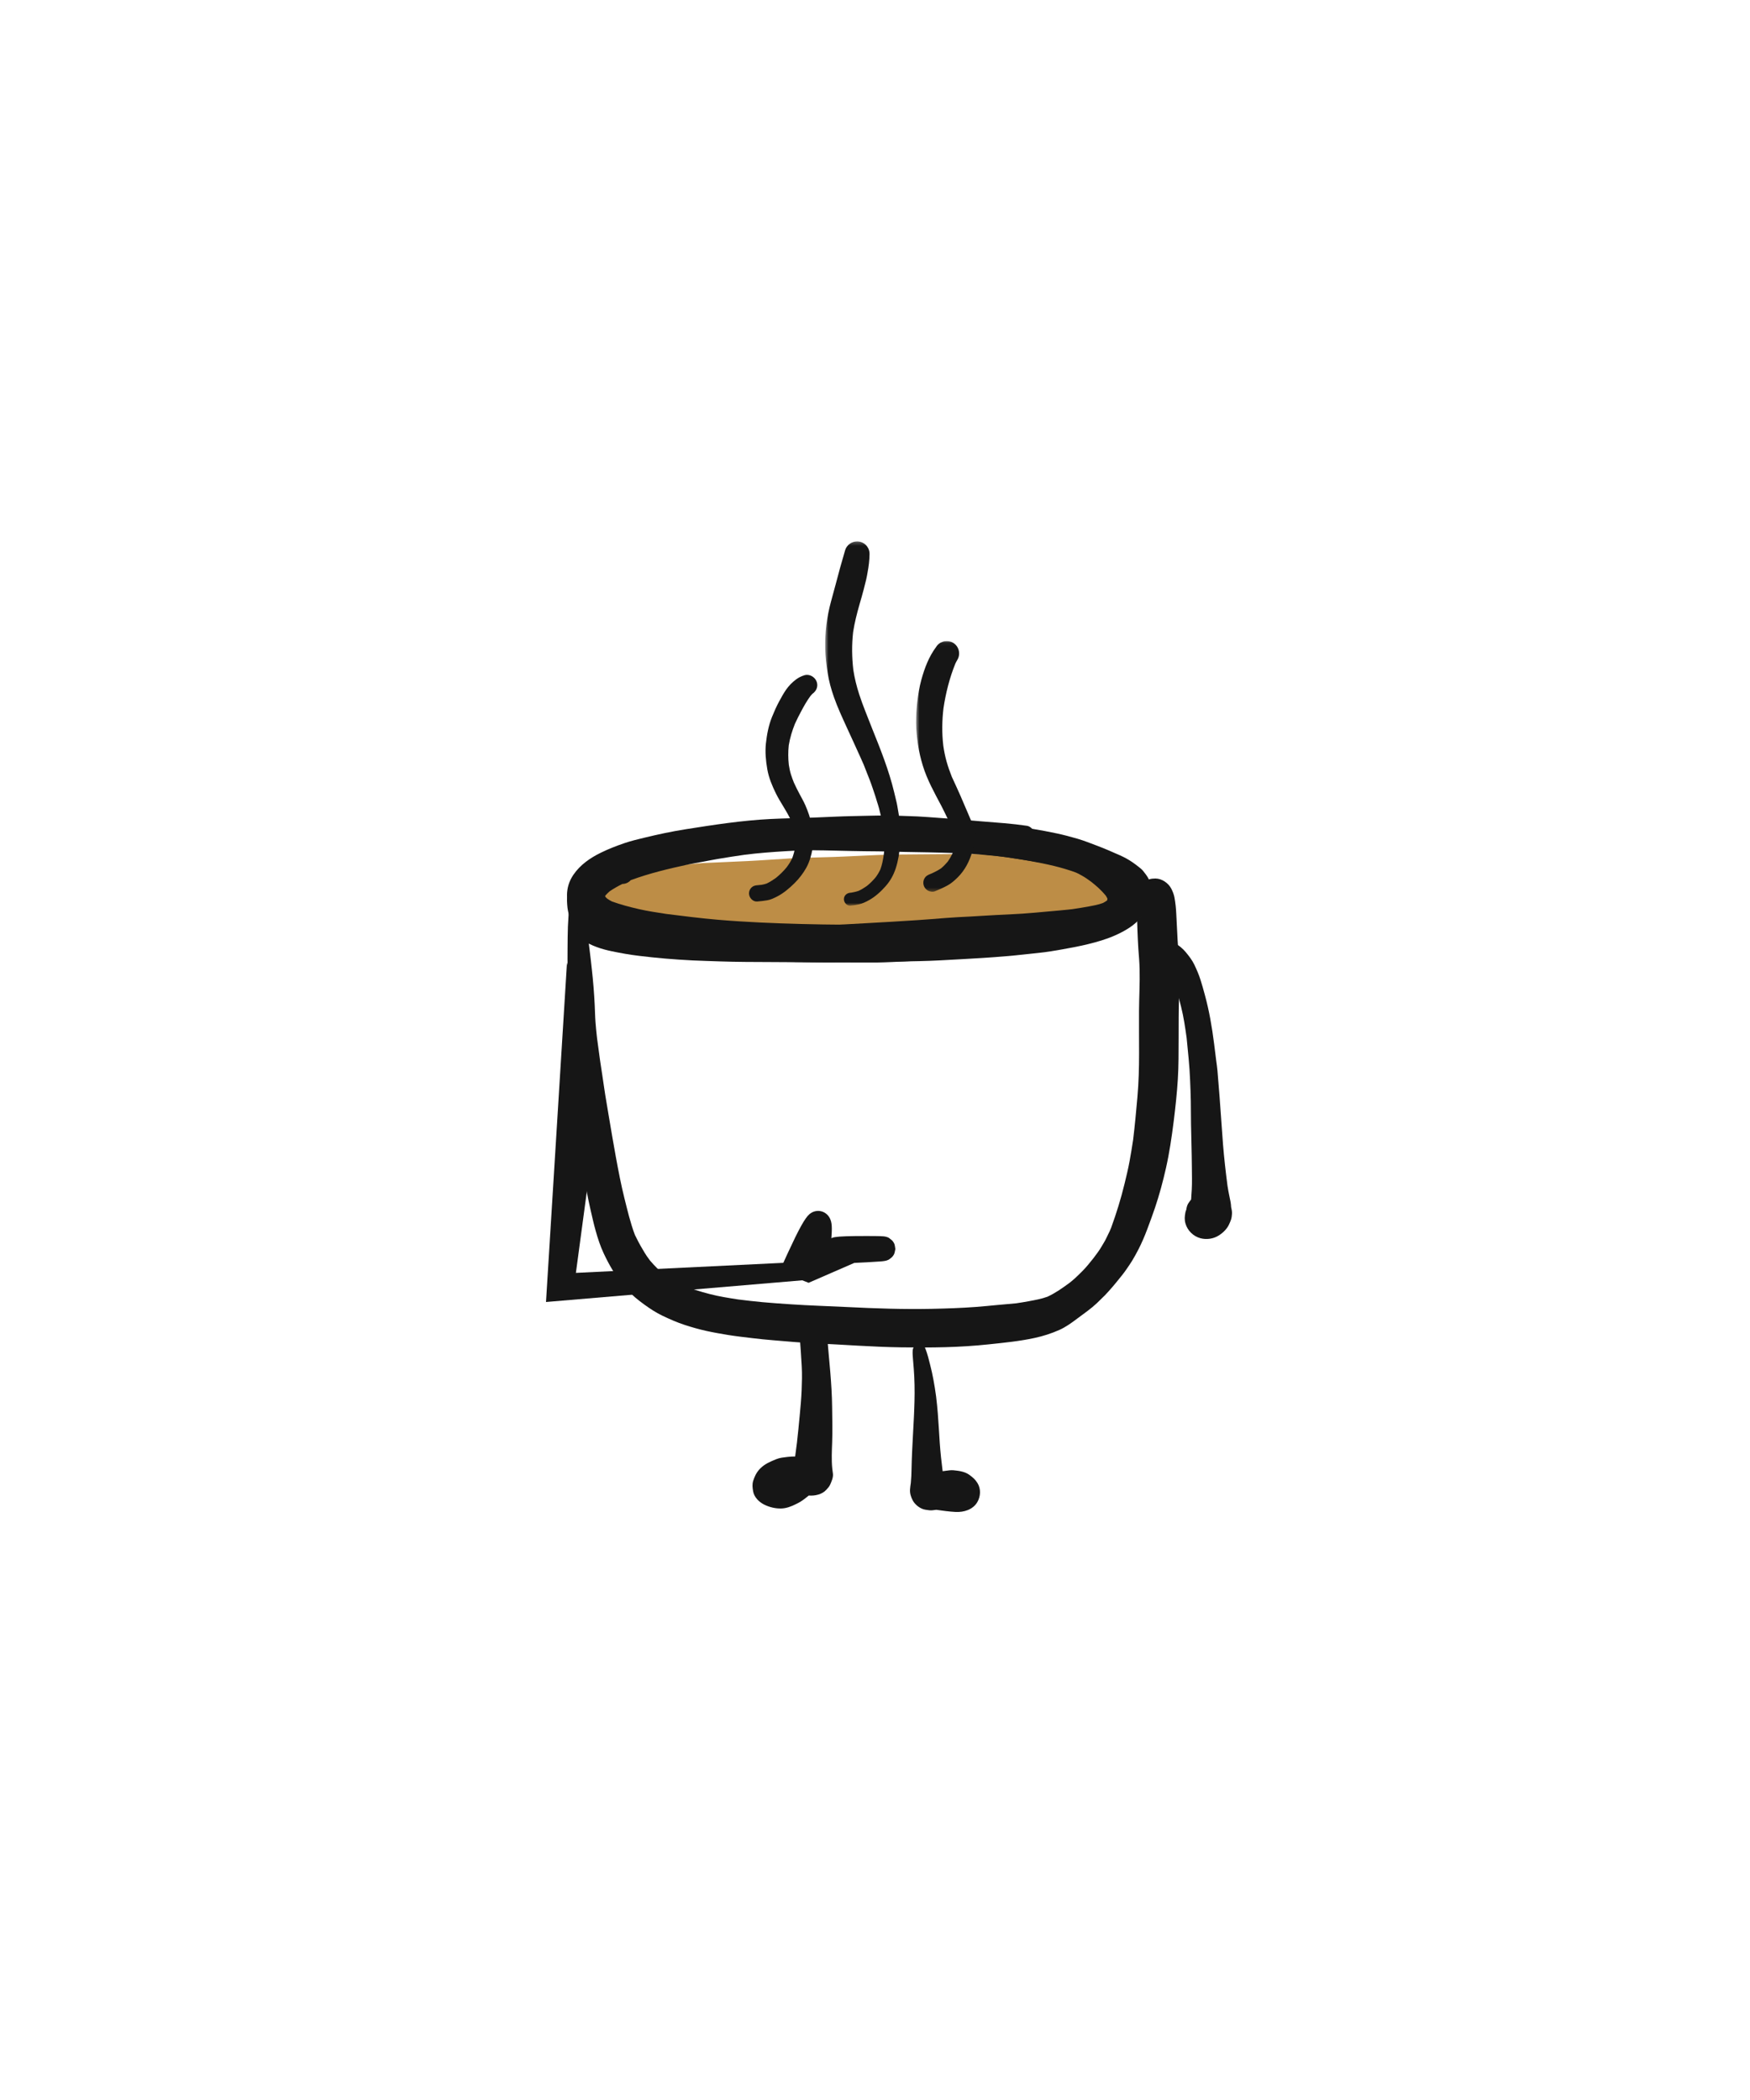 <svg width="500" height="600" xmlns="http://www.w3.org/2000/svg" xmlns:xlink="http://www.w3.org/1999/xlink"><defs><path id="a" d="M0.551 0.225L22.201 0.225 22.201 104.318 0.551 104.318z"/><path id="c" d="M0.525 0.056L17.424 0.056 17.424 71.699 0.525 71.699z"/></defs><g fill="none" fill-rule="evenodd"><path d="M27.54,209.886 C27.688,210.001 27.837,210.116 27.985,210.23 C27.837,210.116 27.687,210.001 27.54,209.886 M9.522,149.545 C9.537,149.662 9.553,149.777 9.567,149.894 C9.552,149.777 9.537,149.662 9.522,149.545 M167.707,97.021 C166.896,97.024 166.141,97.228 165.443,97.63 C164.473,98.193 163.705,99.144 163.402,100.224 C162.704,102.124 162.885,104.176 162.883,106.192 C162.88,108.015 162.886,109.831 162.978,111.655 C163.067,113.468 163.106,115.28 163.243,117.094 C163.388,119 163.551,120.89 163.599,122.805 C163.703,126.834 163.456,130.864 163.433,134.894 C163.409,138.906 163.453,142.919 163.45,146.93 C163.45,151.114 163.344,155.274 162.975,159.442 C162.615,163.512 162.248,167.573 161.754,171.627 C161.444,173.674 161.114,175.715 160.739,177.751 C160.338,179.938 159.815,182.1 159.289,184.26 C158.255,188.506 156.979,192.659 155.475,196.766 C155.642,196.379 155.805,195.989 155.971,195.602 C155.545,196.602 155.121,197.605 154.697,198.606 C154.814,198.329 154.929,198.052 155.047,197.774 C154.694,198.504 154.344,199.23 153.99,199.96 C153.643,200.675 153.191,201.357 152.797,202.049 C152.113,203.24 151.273,204.346 150.444,205.443 C149.454,206.673 148.471,207.942 147.361,209.06 C146.642,209.778 145.929,210.495 145.18,211.181 C144.666,211.651 144.132,212.09 143.588,212.522 C142.569,213.258 141.558,214.009 140.503,214.691 C139.448,215.368 138.395,215.97 137.271,216.493 C135.533,217.126 133.719,217.443 131.9,217.784 C130.716,218.006 129.531,218.197 128.341,218.373 C126.513,218.554 124.68,218.702 122.85,218.868 C120.845,219.052 118.843,219.264 116.836,219.412 C112.612,219.725 108.373,219.867 104.14,219.956 C96.07,220.121 87.994,219.841 79.936,219.435 C74.628,219.17 69.317,219.022 64.015,218.661 C61.289,218.478 58.565,218.295 55.844,218.047 C53.522,217.836 51.208,217.558 48.897,217.273 C46.209,216.851 43.499,216.435 40.865,215.754 C39.365,215.368 37.901,214.942 36.425,214.472 C35.46,214.164 34.514,213.782 33.575,213.396 C32.459,212.866 31.38,212.316 30.3,211.715 C29.28,211.147 28.331,210.442 27.383,209.765 C26.825,209.329 26.278,208.879 25.776,208.38 C25.052,207.656 24.364,206.919 23.704,206.139 C23.379,205.704 23.057,205.266 22.752,204.817 C22.325,204.197 21.956,203.526 21.568,202.882 C20.771,201.575 20.076,200.211 19.402,198.836 C18.11,195.413 17.275,191.835 16.39,188.287 C15.427,184.437 14.691,180.519 13.969,176.62 C13.254,172.746 12.615,168.858 11.953,164.977 C11.608,162.95 11.264,160.923 10.934,158.893 C10.628,157.017 10.39,155.126 10.093,153.247 C9.867,151.81 9.654,150.373 9.441,148.935 C9.16,146.805 8.871,144.675 8.575,142.547 C8.401,141.037 8.259,139.534 8.138,138.017 C8.014,136.392 7.999,134.753 7.916,133.124 C7.744,129.753 7.485,126.403 7.108,123.05 C6.912,121.298 6.728,119.543 6.502,117.794 C6.294,116.169 6.069,114.526 5.955,112.892 C5.843,111.258 5.718,109.616 5.787,107.976 C5.825,107.028 5.863,106.079 5.905,105.131 C5.936,104.366 6.065,103.594 6.154,102.834 C6.165,102.76 6.175,102.685 6.187,102.611 C6.291,101.884 6.312,101.27 5.923,100.608 C5.581,100.026 5.014,99.591 4.361,99.411 C3.683,99.228 2.95,99.323 2.344,99.674 C1.818,99.981 1.236,100.599 1.144,101.228 C0.514,105.409 0.22,109.637 0.19,113.864 C0.179,115.939 0.14,118.013 0.146,120.086 C0.149,122.004 0.232,123.921 0.238,125.838 C0.249,129.901 0.107,133.958 0.009,138.017 C-0.036,139.92 0.092,141.84 0.229,143.737 C0.374,145.769 0.541,147.802 0.71,149.835 C0.858,151.634 1.102,153.424 1.259,155.224 C1.449,157.378 1.681,159.523 1.946,161.67 C2.468,165.957 3.018,170.235 3.654,174.507 C4.221,178.315 4.818,182.112 5.534,185.897 C5.917,187.923 6.321,189.938 6.79,191.948 C7.227,193.829 7.649,195.738 8.174,197.599 C8.807,199.848 9.505,202.022 10.503,204.144 C11.27,205.771 12.098,207.366 13.034,208.906 C14.204,210.835 15.552,212.676 17.062,214.36 C18.57,216.038 20.326,217.462 22.155,218.779 C23.765,219.938 25.417,221.034 27.21,221.891 C29.301,222.889 31.482,223.855 33.695,224.576 C35.688,225.223 37.681,225.788 39.73,226.245 C41.807,226.707 43.895,227.073 45.992,227.415 C48.353,227.8 50.738,228.057 53.111,228.346 C55.012,228.579 56.916,228.76 58.823,228.922 C62.872,229.265 66.932,229.637 70.993,229.817 C79.187,230.187 87.376,230.851 95.58,230.958 C99.792,231.014 104.001,231.029 108.213,230.907 C112.33,230.792 116.426,230.532 120.521,230.098 C124.912,229.634 129.307,229.209 133.626,228.269 C136.065,227.741 138.387,226.996 140.668,225.983 C142.591,225.129 144.319,223.835 145.991,222.585 C147.815,221.22 149.737,219.897 151.394,218.333 C152.184,217.586 152.956,216.83 153.72,216.056 C154.439,215.323 155.101,214.537 155.781,213.769 C156.376,213.096 156.928,212.386 157.501,211.695 C158.318,210.708 159.15,209.668 159.874,208.607 C160.435,207.792 160.997,206.983 161.511,206.135 C162.111,205.142 162.657,204.147 163.192,203.115 C164.19,201.195 165.052,199.171 165.809,197.144 C166.554,195.15 167.297,193.155 167.977,191.141 C169.242,187.404 170.27,183.56 171.138,179.716 C172.129,175.317 172.774,170.868 173.338,166.397 C173.843,162.394 174.271,158.364 174.524,154.337 C174.764,150.484 174.734,146.608 174.753,142.75 C174.767,138.714 174.74,134.678 174.88,130.643 C174.972,127.921 175.038,125.189 174.975,122.462 C174.912,119.823 174.607,117.209 174.455,114.574 C174.312,112.089 174.185,109.601 174.078,107.114 C174.013,105.566 173.846,103.999 173.57,102.475 C173.407,101.574 173.074,100.729 172.656,99.907 C171.843,98.321 169.959,97 168.11,97 C167.975,97 167.841,97.007 167.707,97.021" fill="#161616" transform="translate(162 154)"/><path d="M113.265,90.001 C108.939,90.021 104.613,90.051 100.286,90.099 C96.467,90.143 92.632,90.132 88.816,90.287 C84.612,90.457 80.413,90.694 76.208,90.846 C72.089,90.995 67.958,91.022 63.843,91.26 C59.742,91.498 55.644,91.82 51.543,92.019 C47.371,92.225 43.195,92.382 39.02,92.576 C36.723,92.686 34.416,93.017 32.126,93.255 C30.866,93.382 29.597,93.463 28.349,93.689 C23.954,94.475 19.56,95.19 15.219,96.241 C13.178,96.735 11.42,97.872 10.266,99.658 C9.137,101.406 8.74,103.555 9.169,105.592 C9.465,106.983 10.136,108.266 11.084,109.302 C11.046,113.198 14.256,117.011 18.299,117 C20.792,116.992 23.251,116.602 25.726,116.341 C33.496,115.862 41.281,115.803 49.052,115.312 C57.091,114.803 65.139,114.553 73.177,114.055 C76.342,113.858 79.496,113.583 82.652,113.3 C86.529,113.007 90.407,112.721 94.284,112.418 C98.279,112.106 102.278,111.968 106.282,111.778 C110.196,111.593 114.143,111.609 118.063,111.629 C122.119,111.65 126.179,111.692 130.235,111.82 C132.207,111.882 134.17,112.019 136.136,112.189 C138.043,112.356 139.967,112.388 141.883,112.427 C144.098,112.471 146.304,112.466 148.522,112.439 C149.462,112.43 150.405,112.349 151.345,112.296 C152.484,112.231 153.619,112.132 154.755,112.025 C156.712,111.84 158.459,111.35 160.3,110.641 C162.785,109.688 164.81,107.467 165.617,104.916 C166.539,101.998 165.759,98.655 163.671,96.429 C162.319,94.99 161.519,94.627 159.737,93.859 C158.91,93.502 158.008,93.451 157.119,93.302 C156.665,93.225 156.203,93.195 155.743,93.154 C153.759,92.963 151.787,92.668 149.809,92.433 C145.927,91.969 142.019,91.656 138.12,91.361 C130.057,90.748 121.964,90 113.869,90 C113.667,90 113.467,90 113.265,90.001" fill="#BD8D46" transform="translate(162 154)"/><path d="M153.868,89.632 C153.989,89.684 154.111,89.737 154.233,89.789 C154.109,89.735 153.986,89.683 153.862,89.631 C153.864,89.631 153.866,89.632 153.868,89.632 M9.232,111.535 C9.281,111.556 9.33,111.578 9.38,111.599 C9.33,111.578 9.281,111.556 9.232,111.535 M6.23,109.087 C6.41,109.23 6.592,109.37 6.775,109.51 C7.877,110.354 9.027,111.144 10.265,111.773 C10.447,111.865 10.629,111.955 10.812,112.045 C10.185,111.86 9.564,111.65 8.952,111.411 C8.532,111.22 8.12,111.012 7.736,110.756 C7.332,110.408 6.958,110.038 6.614,109.63 C6.483,109.451 6.354,109.27 6.23,109.087 M10.363,107.25 C10.429,107.277 10.495,107.304 10.56,107.333 C10.495,107.305 10.429,107.278 10.363,107.25 M6.87,104.769 L6.93,104.846 C6.91,104.821 6.889,104.795 6.87,104.769 M154.246,102.293 C154.268,102.345 154.29,102.398 154.311,102.451 C154.289,102.399 154.267,102.346 154.246,102.293 M152.307,88.974 C152.341,88.989 152.376,89.003 152.411,89.018 C152.379,89.005 152.347,88.992 152.314,88.978 C152.312,88.977 152.309,88.976 152.307,88.974 M50.376,89.226 C52.943,89.106 55.507,89.002 58.074,88.936 C60.661,88.87 63.249,88.867 65.837,88.879 C70.923,88.906 76.009,89.002 81.095,89.137 C83.627,89.205 86.163,89.211 88.698,89.238 C91.23,89.265 93.758,89.337 96.286,89.403 C98.553,89.462 100.819,89.484 103.084,89.525 C105.846,89.573 108.6,89.66 111.36,89.756 C113.737,89.84 116.129,89.963 118.496,90.181 C119.827,90.304 121.158,90.432 122.492,90.552 C123.566,90.651 124.64,90.81 125.713,90.953 C128.953,91.42 132.19,91.907 135.419,92.45 C136.979,92.713 138.523,93.096 140.06,93.467 C141.554,93.829 143.014,94.286 144.465,94.793 C145.378,95.222 146.261,95.701 147.151,96.194 C148.064,96.703 148.916,97.31 149.756,97.928 C150.485,98.511 151.208,99.098 151.895,99.732 C152.635,100.415 153.311,101.136 153.95,101.908 C154.113,102.153 154.256,102.404 154.386,102.668 C154.387,102.67 154.389,102.673 154.389,102.675 C154.389,102.801 154.385,102.927 154.379,103.053 C154.366,103.103 154.355,103.153 154.341,103.203 C154.333,103.217 154.326,103.232 154.317,103.246 C154.284,103.279 154.251,103.312 154.217,103.343 C153.858,103.589 153.494,103.814 153.106,104.009 C151.753,104.503 150.342,104.762 148.928,105.02 C147.413,105.293 145.892,105.536 144.37,105.761 C142.001,106.035 139.622,106.234 137.249,106.442 C134.893,106.649 132.537,106.888 130.175,107.041 C127.599,107.206 125.02,107.325 122.442,107.445 C120.02,107.559 117.605,107.75 115.184,107.87 C112.789,107.989 110.392,108.106 108,108.297 C105.356,108.507 102.718,108.732 100.071,108.9 C95.231,109.208 90.391,109.519 85.549,109.767 C80.281,110.037 75.014,110.357 69.749,110.674 C64.821,110.968 59.901,111.368 54.978,111.725 C49.969,112.09 44.957,112.204 39.936,112.243 C37.292,112.263 34.645,112.279 32.001,112.201 C29.44,112.129 26.861,111.94 24.312,111.65 C24.135,111.629 23.957,111.608 23.78,111.586 C22.695,111.428 21.623,111.226 20.56,110.955 C19.713,110.737 18.896,110.444 18.076,110.15 C17.208,109.842 16.344,109.531 15.483,109.214 C13.903,108.633 12.324,108.059 10.77,107.419 C9.704,106.927 8.682,106.375 7.724,105.692 C7.492,105.485 7.282,105.269 7.083,105.034 C6.901,104.748 6.745,104.454 6.599,104.148 C6.453,103.758 6.345,103.365 6.271,102.954 C6.23,102.515 6.215,102.09 6.248,101.648 C6.319,101.249 6.411,100.862 6.533,100.473 C6.767,99.994 7.042,99.55 7.369,99.127 C7.35,99.15 7.332,99.173 7.315,99.196 C7.524,98.922 7.736,98.648 7.945,98.373 C8.408,97.771 8.945,97.229 9.513,96.728 C9.923,96.521 10.335,96.323 10.747,96.129 C14.771,94.604 18.971,93.699 23.163,92.77 C25.138,92.333 27.143,92.004 29.14,91.687 C31.425,91.324 33.712,90.992 36.002,90.671 C35.756,90.704 35.513,90.737 35.266,90.77 C40.29,90.091 45.314,89.459 50.376,89.226 M68.861,83.001 C66.169,83.001 63.481,83.018 60.789,83.051 C58.261,83.081 55.733,83.21 53.207,83.336 C50.786,83.453 48.353,83.56 45.941,83.827 C43.287,84.12 40.637,84.428 37.996,84.805 C32.839,85.538 27.696,86.308 22.595,87.371 C20.278,87.852 17.961,88.412 15.676,89.046 C13.064,89.771 10.423,90.576 8.005,91.824 C6.941,92.375 5.916,92.995 4.93,93.673 C4.327,94.093 3.741,94.527 3.168,94.984 C2.723,95.341 2.279,95.724 1.92,96.173 C1.748,96.388 1.567,96.607 1.409,96.832 C1.169,97.182 1.005,97.526 0.853,97.927 C0.738,98.226 0.643,98.52 0.563,98.828 C0.387,99.504 0.283,100.186 0.203,100.881 C0.135,101.461 0.075,102.039 0.025,102.62 C-0.029,103.21 0.016,103.824 0.052,104.413 C0.132,105.675 0.367,106.939 0.789,108.13 C0.987,108.687 1.202,109.235 1.421,109.782 C1.644,110.327 1.867,110.857 2.158,111.368 C2.324,111.662 2.517,111.946 2.695,112.234 C3.162,112.979 3.738,113.65 4.363,114.266 C5.512,115.403 7.021,116.029 8.507,116.592 C9.847,117.097 11.243,117.456 12.64,117.753 C15.266,118.307 17.898,118.782 20.565,119.097 C23.037,119.387 25.509,119.671 27.99,119.872 C30.631,120.084 33.27,120.288 35.917,120.408 C38.499,120.524 41.08,120.596 43.659,120.686 C48.597,120.86 53.54,120.85 58.478,120.874 C68.608,120.926 78.74,121.024 88.87,120.994 C90.187,120.991 91.509,120.907 92.824,120.866 C93.951,120.827 95.073,120.764 96.2,120.707 C98.701,120.575 101.215,120.464 103.713,120.243 C108.88,119.791 114.043,119.312 119.207,118.825 C124.311,118.34 129.426,117.801 134.492,116.993 C136.982,116.597 139.463,116.137 141.949,115.705 C144.341,115.289 146.723,114.813 149.091,114.278 C151.468,113.739 153.842,113.194 156.2,112.569 C157.511,112.221 158.759,111.83 159.982,111.222 C160.992,110.722 161.932,109.98 162.713,109.169 C163.176,108.69 163.568,108.127 163.949,107.583 C164.096,107.371 164.229,107.147 164.35,106.915 C164.633,106.628 164.913,106.337 165.185,106.038 C165.939,105.206 166.679,104.197 166.899,103.066 C167.056,102.26 167.011,101.71 166.89,100.905 C166.86,100.704 166.824,100.507 166.78,100.307 C166.694,99.902 166.551,99.516 166.408,99.13 C166.221,98.621 166.008,98.118 165.74,97.646 C165.446,97.128 165.001,96.67 164.558,96.272 C163.963,95.73 163.358,95.209 162.73,94.706 C160.064,92.57 156.992,90.977 153.868,89.632 C153.859,89.629 153.851,89.625 153.842,89.622 C153.849,89.625 153.855,89.628 153.862,89.631 C153.757,89.585 153.652,89.54 153.547,89.495 L153.655,89.541 C153.197,89.347 152.74,89.153 152.281,88.961 C151.559,88.595 150.804,88.134 150.024,87.939 C148.856,87.646 147.623,88.059 146.918,89.029 C146.227,88.733 145.52,88.471 144.795,88.253 C144.148,88.059 143.497,87.864 142.846,87.669 C142.198,87.478 141.524,87.352 140.867,87.194 C139.759,86.925 138.64,86.649 137.513,86.463 C135.116,86.066 132.715,85.694 130.312,85.347 C125.068,84.587 119.81,83.934 114.512,83.707 C111.94,83.596 109.364,83.458 106.788,83.425 C104.069,83.387 101.351,83.351 98.633,83.321 C96.292,83.294 93.951,83.231 91.607,83.204 C89.126,83.174 86.645,83.171 84.162,83.153 C79.185,83.116 74.21,83.001 69.233,83 C69.109,83 68.986,83.001 68.861,83.001" fill="#161616" transform="translate(162 154)"/><path d="M59.307,82.039 C56.927,82.518 54.55,83.025 52.175,83.533 C49.89,84.022 47.594,84.5 45.326,85.069 C43.958,85.411 42.588,85.756 41.219,86.095 C39.962,86.408 38.718,86.762 37.466,87.093 C35.549,87.605 33.638,88.14 31.724,88.665 C31.67,88.609 31.609,88.557 31.541,88.51 C31.129,88.226 30.612,88.428 30.183,88.556 C29.896,88.641 29.607,88.716 29.326,88.811 C28.658,89.041 27.986,89.266 27.315,89.493 C26.798,89.669 26.292,89.896 25.781,90.098 C25.287,90.296 24.781,90.478 24.299,90.702 C23.717,90.969 23.137,91.236 22.556,91.504 C21.91,91.745 21.263,91.986 20.618,92.227 C20.023,92.446 19.45,92.748 18.873,93.012 C18.201,93.319 17.53,93.626 16.862,93.933 C16.696,94.009 16.54,94.099 16.38,94.189 C15.91,94.45 15.437,94.708 14.967,94.969 C14.354,95.308 13.728,95.624 13.136,95.998 L10.768,97.494 C9.836,98.082 8.952,98.766 8.106,99.465 C7.707,99.796 7.329,100.146 6.98,100.532 C6.82,100.705 6.669,100.886 6.519,101.065 C6.435,101.169 6.353,101.274 6.273,101.376 C6.167,101.523 6.105,101.677 6.042,101.845 C5.9,102.228 6.134,102.685 6.471,102.88 C6.87,103.107 7.467,103.009 7.716,102.611 C8.059,102.235 8.425,101.881 8.808,101.545 C8.961,101.544 9.114,101.506 9.254,101.428 C10.853,100.529 12.447,99.621 14.064,98.752 C15.549,97.954 17.03,97.154 18.515,96.357 C19.26,95.957 19.996,95.534 20.756,95.16 C21.743,94.676 22.731,94.191 23.717,93.706 L24.943,93.281 C25.36,93.139 25.795,93.033 26.218,92.91 C26.961,92.693 27.706,92.481 28.447,92.264 C28.805,92.163 29.167,92.078 29.527,91.985 L32.02,91.36 C33.079,91.093 34.137,90.823 35.195,90.554 C39.909,89.348 44.628,88.174 49.375,87.09 C52.929,86.278 56.484,85.457 60.02,84.57 C60.724,84.393 61.144,83.636 60.955,82.955 C60.863,82.628 60.638,82.344 60.339,82.173 C60.126,82.05 59.905,82 59.678,82 C59.557,82 59.433,82.014 59.307,82.039" fill="#161616" transform="translate(162 154)"/><path d="M158.241,101.528 C158.3,101.652 158.353,101.78 158.401,101.909 C158.348,101.782 158.294,101.655 158.241,101.528 L158.241,101.528 Z M157.987,101.262 C157.981,101.324 157.973,101.386 157.963,101.448 L157.987,101.262 Z M157.94,100.172 C157.971,100.331 157.993,100.491 158.002,100.65 C157.981,100.491 157.96,100.331 157.94,100.172 L157.94,100.172 Z M74.076,88.55 C76.097,88.422 78.118,88.267 80.138,88.172 C81.148,88.124 82.158,88.085 83.168,88.045 C84.896,88.066 86.623,88.093 88.351,88.124 C94.877,88.246 101.424,88.532 107.925,89.088 C113.879,89.597 119.828,90.156 125.756,90.923 C130.255,91.63 134.746,92.348 139.174,93.418 C143.482,94.46 147.597,96.019 151.712,97.645 C153.706,98.526 155.666,99.439 157.476,100.675 C157.627,100.808 157.774,100.944 157.915,101.085 C157.889,101.177 157.861,101.269 157.831,101.362 C157.672,101.668 157.503,101.963 157.319,102.252 C157.057,102.527 156.787,102.787 156.503,103.04 C155.524,103.719 154.498,104.284 153.415,104.785 C148.979,106.512 144.258,107.251 139.576,107.989 C131.619,108.951 123.626,109.399 115.621,109.708 C111.577,109.862 107.532,110.011 103.485,110.07 C99.486,110.133 95.483,110.112 91.486,110.159 C83.366,110.249 75.254,110.222 67.136,110.005 C59.128,109.794 51.105,109.469 43.12,108.789 C38.202,108.369 33.299,107.743 28.401,107.13 C25.773,106.724 23.122,106.338 20.531,105.746 C17.925,105.151 15.361,104.469 12.845,103.566 C12.388,103.332 11.949,103.071 11.524,102.785 C11.335,102.615 11.15,102.44 10.973,102.258 C10.947,102.166 10.923,102.074 10.898,101.981 C10.923,101.941 10.946,101.901 10.97,101.862 C11.347,101.442 11.745,101.046 12.169,100.67 C13.334,99.864 14.563,99.182 15.825,98.559 C16.39,98.552 16.953,98.4 17.445,98.108 C17.755,97.928 18.001,97.717 18.205,97.479 C23.523,95.517 29.074,94.192 34.607,92.999 C35.985,92.699 37.381,92.479 38.766,92.22 C40.159,91.958 41.544,91.678 42.94,91.438 C45.583,90.988 48.227,90.575 50.879,90.202 C58.579,89.239 66.337,89.035 74.076,88.55 L74.076,88.55 Z M81.937,79.163 C78.1,79.226 74.263,79.455 70.429,79.598 C66.358,79.746 62.282,79.794 58.214,79.996 C50.017,80.4 41.905,81.668 33.805,82.946 C29.891,83.565 26.007,84.397 22.152,85.332 C20.232,85.795 18.277,86.257 16.404,86.899 C14.112,87.681 11.845,88.564 9.668,89.63 C6.644,91.107 3.769,93.088 1.846,95.913 C0.663,97.651 0.021,99.593 1.08420217e-19,101.704 C-0.009,102.754 0.207,103.845 0.503,104.854 C1.112,106.926 2.308,108.797 3.952,110.187 C4.896,110.981 5.867,111.73 6.931,112.346 C8.076,113.009 9.325,113.479 10.567,113.922 C18.019,116.565 25.88,117.464 33.672,118.517 C37.843,119.079 42.014,119.552 46.209,119.903 C50.147,120.23 54.102,120.423 58.051,120.605 C62.072,120.792 66.092,120.873 70.116,120.956 C74.304,121.045 78.493,120.979 82.68,120.938 C86.673,120.896 90.667,120.81 94.661,120.729 C98.648,120.649 102.636,120.608 106.624,120.388 C114.828,119.932 123.067,119.567 131.238,118.633 C133.554,118.368 135.891,118.183 138.195,117.809 C140.402,117.452 142.595,117.066 144.789,116.64 C147.479,116.117 150.174,115.495 152.789,114.677 C155.49,113.83 158.176,112.685 160.558,111.144 C163.243,109.407 165.409,106.945 166.444,103.878 C166.971,102.32 167.19,100.589 166.806,98.968 C166.631,98.242 166.362,97.412 165.995,96.773 C165.599,96.08 165.099,95.473 164.61,94.846 C164.27,94.412 163.803,94.055 163.377,93.713 C162.749,93.207 162.113,92.737 161.451,92.285 C160.395,91.563 159.211,90.923 158.043,90.402 C155.88,89.445 153.717,88.484 151.502,87.655 C149.629,86.956 147.76,86.194 145.84,85.632 C143.911,85.07 141.976,84.558 140.012,84.136 C137.656,83.631 135.286,83.187 132.908,82.797 C132.496,82.373 131.968,82.022 131.435,81.944 C127.152,81.311 122.809,81.022 118.496,80.68 C114.322,80.35 110.16,79.933 105.985,79.663 C104.056,79.538 102.133,79.353 100.201,79.267 C98.134,79.172 96.063,79.104 93.992,79.041 C93.013,79.011 92.033,79 91.053,79 C88.014,79 84.972,79.114 81.937,79.163 L81.937,79.163 Z" fill="#161616" transform="translate(162 154)"/><path d="M15.796,38.941 C14.932,39.215 14.189,39.57 13.468,40.108 C12.34,40.946 11.37,41.932 10.57,43.091 C9.854,44.137 9.253,45.229 8.649,46.34 C7.858,47.791 7.198,49.299 6.577,50.833 C5.597,53.256 5.116,55.808 4.833,58.394 C4.565,60.855 4.808,63.361 5.228,65.79 C5.648,68.206 6.599,70.475 7.673,72.667 C8.941,75.255 10.695,77.576 11.896,80.196 C12.467,81.671 12.936,83.19 13.212,84.75 C13.314,85.83 13.312,86.89 13.207,87.969 C13.014,89.113 12.721,90.223 12.305,91.306 C11.879,92.186 11.357,92.994 10.775,93.776 C9.851,94.901 8.82,95.918 7.687,96.836 C6.847,97.44 5.982,97.984 5.053,98.436 C4.579,98.601 4.114,98.716 3.613,98.801 C3.186,98.852 2.759,98.899 2.33,98.93 C1.695,98.976 1.141,99.152 0.682,99.609 C0.246,100.044 6.84210526e-05,100.637 6.84210526e-05,101.253 C6.84210526e-05,102.451 1.061,103.666 2.33,103.575 C3.288,103.506 4.241,103.378 5.19,103.229 C6.201,103.072 7.163,102.59 8.061,102.129 C9.894,101.184 11.528,99.788 12.987,98.353 C14.299,97.061 15.478,95.532 16.37,93.924 C17.306,92.232 17.843,90.296 18.156,88.402 C18.527,86.136 18.409,83.914 17.937,81.672 C17.527,79.738 16.892,77.906 16.108,76.095 C15.622,74.976 14.991,73.905 14.425,72.824 C13.865,71.759 13.314,70.691 12.825,69.593 C12.53,68.852 12.25,68.109 12.009,67.351 C11.716,66.434 11.531,65.481 11.378,64.53 C11.17,62.66 11.161,60.791 11.361,58.921 C11.716,56.801 12.33,54.774 13.131,52.783 C13.701,51.518 14.338,50.293 14.991,49.069 C15.778,47.591 16.596,46.153 17.593,44.809 C17.751,44.619 17.915,44.435 18.091,44.259 C19.163,43.509 19.769,42.304 19.404,40.984 C19.061,39.747 17.849,38.82 16.575,38.82 C16.316,38.82 16.054,38.859 15.796,38.941" fill="#161616" transform="translate(214 154)"/><g transform="translate(235.21 154.457)"><mask id="b" fill="#fff"><use xlink:href="#a"/></mask><path d="M6.232,2.829 C5.781,4.481 5.27,6.116 4.819,7.767 C4.393,9.328 3.979,10.891 3.565,12.454 C3.124,14.12 2.664,15.778 2.212,17.441 C1.036,21.782 0.459,26.32 0.563,30.813 C0.62,33.165 0.914,35.503 1.269,37.823 C1.629,40.18 2.266,42.457 3.052,44.705 C4.091,47.672 5.428,50.527 6.73,53.385 C8.02,56.229 9.356,59.053 10.623,61.905 C10.935,62.606 11.245,63.307 11.555,64.006 C12.129,65.465 12.702,66.924 13.277,68.385 C13.817,69.754 14.253,71.171 14.737,72.561 C14.97,73.232 15.159,73.924 15.368,74.604 C15.557,75.217 15.779,75.832 15.934,76.455 C16.477,78.635 17.047,80.797 17.386,83.019 C17.51,84.122 17.577,85.222 17.57,86.334 C17.563,87.491 17.434,88.65 17.288,89.798 C17.082,91.185 16.826,92.577 16.345,93.896 C15.979,94.694 15.543,95.428 15.026,96.138 C14.265,97.058 13.432,97.896 12.505,98.65 C11.73,99.2 10.936,99.687 10.075,100.088 C9.41,100.313 8.74,100.46 8.047,100.584 C7.954,100.593 7.861,100.6 7.766,100.606 C6.756,100.686 5.906,101.389 5.906,102.46 C5.906,103.408 6.753,104.394 7.766,104.314 C8.624,104.244 9.466,104.095 10.303,103.903 C11.219,103.693 12.099,103.256 12.922,102.814 C14.825,101.797 16.469,100.282 17.879,98.675 C19.171,97.211 20.087,95.53 20.7,93.684 C21.424,91.503 21.747,89.173 22.041,86.904 C22.482,83.526 21.934,80.136 21.335,76.815 C21.218,76.165 21.129,75.499 20.975,74.857 C20.737,73.864 20.499,72.872 20.261,71.879 C18.761,65.626 16.369,59.644 13.97,53.692 C13.312,52.061 12.676,50.424 12.037,48.785 C11.404,47.166 10.792,45.536 10.26,43.88 C9.527,41.593 8.951,39.291 8.592,36.923 C8.177,33.33 8.129,29.726 8.54,26.131 C8.947,23.494 9.601,20.912 10.332,18.343 C10.744,16.895 11.184,15.448 11.553,13.986 C11.783,13.067 12.016,12.148 12.248,11.229 C12.428,10.513 12.537,9.778 12.673,9.054 C13,7.32 13.221,5.538 13.234,3.775 C13.248,2.195 12.139,0.765 10.618,0.349 C10.311,0.265 10.001,0.225 9.695,0.225 C8.132,0.225 6.659,1.269 6.232,2.829" fill="#161616" mask="url(#b)"/></g><g transform="translate(261.21 183.093)"><mask id="d" fill="#fff"><use xlink:href="#c"/></mask><path d="M11.648,57.915 C11.631,58.046 11.614,58.176 11.597,58.307 C11.613,58.176 11.631,58.046 11.648,57.915 M8.336,0.182 C8.053,0.302 7.77,0.419 7.489,0.539 C6.955,0.853 6.53,1.277 6.214,1.809 C4.145,4.603 2.938,7.839 2.024,11.163 C1.473,13.168 1.139,15.254 0.893,17.315 C0.647,19.377 0.511,21.435 0.527,23.513 C0.543,25.577 0.789,27.617 1.08,29.66 C1.374,31.695 1.853,33.697 2.451,35.663 C3.697,39.733 5.787,43.448 7.767,47.19 C8.382,48.351 8.929,49.555 9.512,50.735 C10.208,52.147 10.901,53.564 11.57,54.99 C11.661,55.23 11.742,55.468 11.811,55.716 C11.823,56.373 11.759,57.021 11.679,57.671 C11.501,58.751 11.262,59.779 10.9,60.81 C10.528,61.608 10.093,62.359 9.583,63.079 C8.985,63.786 8.348,64.435 7.639,65.028 C6.737,65.629 5.771,66.112 4.781,66.549 C4.677,66.591 4.573,66.632 4.469,66.673 C3.822,66.928 3.304,67.224 2.94,67.845 C2.596,68.433 2.502,69.15 2.683,69.807 C2.857,70.444 3.285,70.997 3.857,71.331 C4.396,71.645 5.222,71.829 5.829,71.589 C7.072,71.096 8.286,70.553 9.462,69.917 C10.557,69.322 11.538,68.46 12.417,67.589 C14.484,65.546 15.809,62.944 16.593,60.176 C16.795,59.465 16.918,58.72 17.071,57.992 C17.169,57.508 17.236,57.021 17.301,56.531 C17.34,56.24 17.378,55.95 17.41,55.659 C17.445,55.281 17.416,54.906 17.322,54.533 C17.143,53.364 16.64,52.306 16.181,51.225 C15.924,50.621 15.665,50.013 15.408,49.406 C14.657,47.64 13.89,45.877 13.134,44.111 C12.378,42.349 11.54,40.616 10.745,38.869 C10.164,37.415 9.651,35.949 9.226,34.438 C8.818,32.983 8.53,31.497 8.307,30.003 C7.883,26.411 7.929,22.826 8.358,19.239 C9.013,14.898 10.1,10.567 11.756,6.489 C11.934,6.11 12.142,5.743 12.35,5.383 C13.318,3.711 12.754,1.516 11.076,0.539 C10.53,0.22 9.904,0.056 9.276,0.056 C8.959,0.056 8.643,0.097 8.336,0.182" fill="#161616" mask="url(#d)"/></g><path d="M13.5 3.937C13.718 6.782 13.913 9.624 14.069 12.472 14.193 14.707 14.125 16.961 14.037 19.198 13.936 21.657 13.715 24.096 13.479 26.547 13.234 29.059 13.01 31.57 12.712 34.077 12.735 33.898 12.759 33.72 12.784 33.543 12.578 35.073 12.379 36.605 12.184 38.136 11.809 38.144 11.434 38.155 11.059 38.17 10.711 38.185 10.366 38.215 10.021 38.259 8.922 38.399 7.837 38.482 6.804 38.903 5.095 39.603 3.596 40.209 2.247 41.529 1.704 42.063 1.211 42.745.863 43.436.633 43.899.356 44.552.193 45.104-.114 46.148-.002 46.996.167 48.044.444 49.779 1.913 51.198 3.418 51.925 4.897 52.639 6.52 53.028 8.167 52.998 9.645 52.972 11.083 52.417 12.384 51.761 12.809 51.55 13.234 51.346 13.639 51.1 14.5 50.567 15.296 49.944 16.075 49.298 17.833 49.427 19.883 49.001 21.111 47.637 21.515 47.186 21.94 46.733 22.188 46.177 22.586 45.279 23.094 44.128 22.985 43.099 22.931 42.574 22.86 42.051 22.781 41.53 22.539 39.058 22.669 36.555 22.758 34.077 22.879 30.736 22.784 27.395 22.749 24.051 22.684 17.32 21.878 10.642 21.335 3.937 21.247 2.863 20.966 1.937 20.187 1.154 19.455.418 18.452 0 17.416 0 15.406 0 13.334 1.795 13.5 3.937M45.766 7.85C45.707 8.763 45.796 9.669 45.871 10.58 45.942 11.41 46.008 12.244 46.076 13.075 46.202 14.618 46.261 16.158 46.297 17.704 46.366 20.876 46.253 24.057 46.1 27.226 45.951 30.403 45.74 33.582 45.602 36.76 45.528 38.451 45.465 40.142 45.435 41.833 45.414 43.124 45.363 44.417 45.235 45.7 45.142 46.31 45.053 46.921 45.012 47.537 44.934 48.637 45.253 49.664 45.749 50.628 46.422 51.943 47.965 53.142 49.444 53.355 50.304 53.48 50.781 53.593 51.548 53.492 51.86 53.452 52.18 53.416 52.5 53.373 54.326 53.629 56.173 53.89 58.01 53.987 60.376 54.112 62.966 53.335 64.227 51.19 65.185 49.56 65.304 47.398 64.293 45.756 63.609 44.652 63.052 44.213 62.041 43.448 60.725 42.451 58.983 42.219 57.396 42.074 56.724 42.012 55.975 42.124 55.313 42.213 54.983 42.256 54.655 42.299 54.325 42.342 53.981 39.664 53.695 36.988 53.505 34.294 53.308 31.475 53.177 28.65 52.944 25.831 52.81 24.197 52.655 22.576 52.452 20.95 52.246 19.315 51.962 17.692 51.67 16.075 51.435 14.752 51.128 13.446 50.805 12.143 50.408 10.538 50.009 8.903 49.415 7.36 49.41 7.364 49.407 7.369 49.402 7.373 49.24 6.763 48.784 6.253 48.117 6.069 47.946 6.022 47.778 6 47.615 6 46.619 6 45.836 6.832 45.766 7.85" transform="translate(215 378)" fill="#161616"/><g fill="#161616"><path d="M176.701,0.12 C175.78,0.366 174.982,0.962 174.501,1.76 C174.005,2.584 173.868,3.59 174.132,4.51 C174.359,5.314 174.996,6.292 175.822,6.644 C175.971,6.707 176.121,6.769 176.271,6.832 C176.761,7.25 177.209,7.697 177.636,8.18 C178.179,8.96 178.63,9.767 179.042,10.618 C180.085,13.22 180.767,15.941 181.453,18.646 C182.193,21.566 182.62,24.558 183.038,27.538 C183.416,31.521 183.873,35.497 184.02,39.494 C184.093,41.509 184.21,43.522 184.23,45.537 C184.248,47.734 184.252,49.93 184.291,52.124 C184.364,56.292 184.508,60.464 184.536,64.629 C184.547,66.707 184.617,68.807 184.505,70.885 C184.455,71.833 184.397,72.777 184.318,73.724 C184.068,74.014 183.853,74.336 183.625,74.648 C183.218,75.208 183.03,75.925 182.94,76.624 C182.825,76.891 182.728,77.164 182.677,77.45 C182.473,78.591 182.385,79.443 182.709,80.585 C183.271,82.565 184.927,84.232 186.979,84.78 C188.744,85.251 190.708,84.957 192.238,83.983 C193.423,83.23 194.562,82.136 195.141,80.865 C195.7,79.634 195.912,79.195 195.992,77.828 C196.034,77.172 195.909,76.523 195.751,75.885 C195.713,74.851 195.482,73.803 195.261,72.801 C195.038,71.795 194.876,70.779 194.709,69.763 C194.196,65.832 193.75,61.887 193.43,57.939 C193.067,53.43 192.814,48.914 192.452,44.409 C192.248,41.89 192.045,39.367 191.841,36.85 C191.767,35.906 191.605,34.962 191.486,34.02 C191.282,32.398 191.078,30.776 190.878,29.15 C190.287,24.458 189.486,19.795 188.234,15.222 C187.841,13.787 187.45,12.352 186.996,10.935 C186.533,9.469 185.917,8.051 185.257,6.66 C184.628,5.338 183.738,4.2 182.807,3.068 C181.967,2.046 180.768,1.003 179.537,0.482 C178.875,0.198 178.261,0 177.598,0 C177.311,0 177.015,0.037 176.701,0.12" transform="translate(156 269)"/><path d="M6,6 L15.493,42.954 L8.542,94.68 L67.805,91.809 L69.131,88.91 C72.221,82.218 73.974,78.995 75.283,77.892 L75.361,77.829 C77.431,76.196 80.27,77.012 81.243,79.387 C81.57,80.184 81.663,81.015 81.663,82.126 C81.663,82.743 81.628,83.481 81.559,84.346 L81.524,84.761 L81.613,84.723 C81.77,84.661 81.925,84.612 82.086,84.57 L82.331,84.511 L82.565,84.466 C83.902,84.233 86.703,84.149 91.518,84.149 L93.952,84.16 C95.055,84.172 95.817,84.195 96.272,84.23 L96.643,84.265 C96.867,84.292 97.058,84.33 97.289,84.402 L97.667,84.53 C97.955,84.636 98.098,84.756 98.955,85.476 L99.216,85.835 C99.607,86.39 99.635,86.593 99.813,87.877 L99.697,88.466 C99.516,89.351 99.436,89.454 98.933,90.102 L98.326,90.613 C97.977,90.898 97.891,90.931 97.597,91.042 L97.306,91.145 C97.245,91.165 97.199,91.177 97.107,91.201 C96.821,91.273 96.518,91.319 96.085,91.363 L95.447,91.42 C94.624,91.486 93.388,91.563 91.738,91.651 L88.081,91.831 L75.027,97.516 L73.231,96.803 L-1.0658141e-13,103 L6,6 Z" fill-rule="nonzero" transform="translate(156 269)"/></g></g></svg>